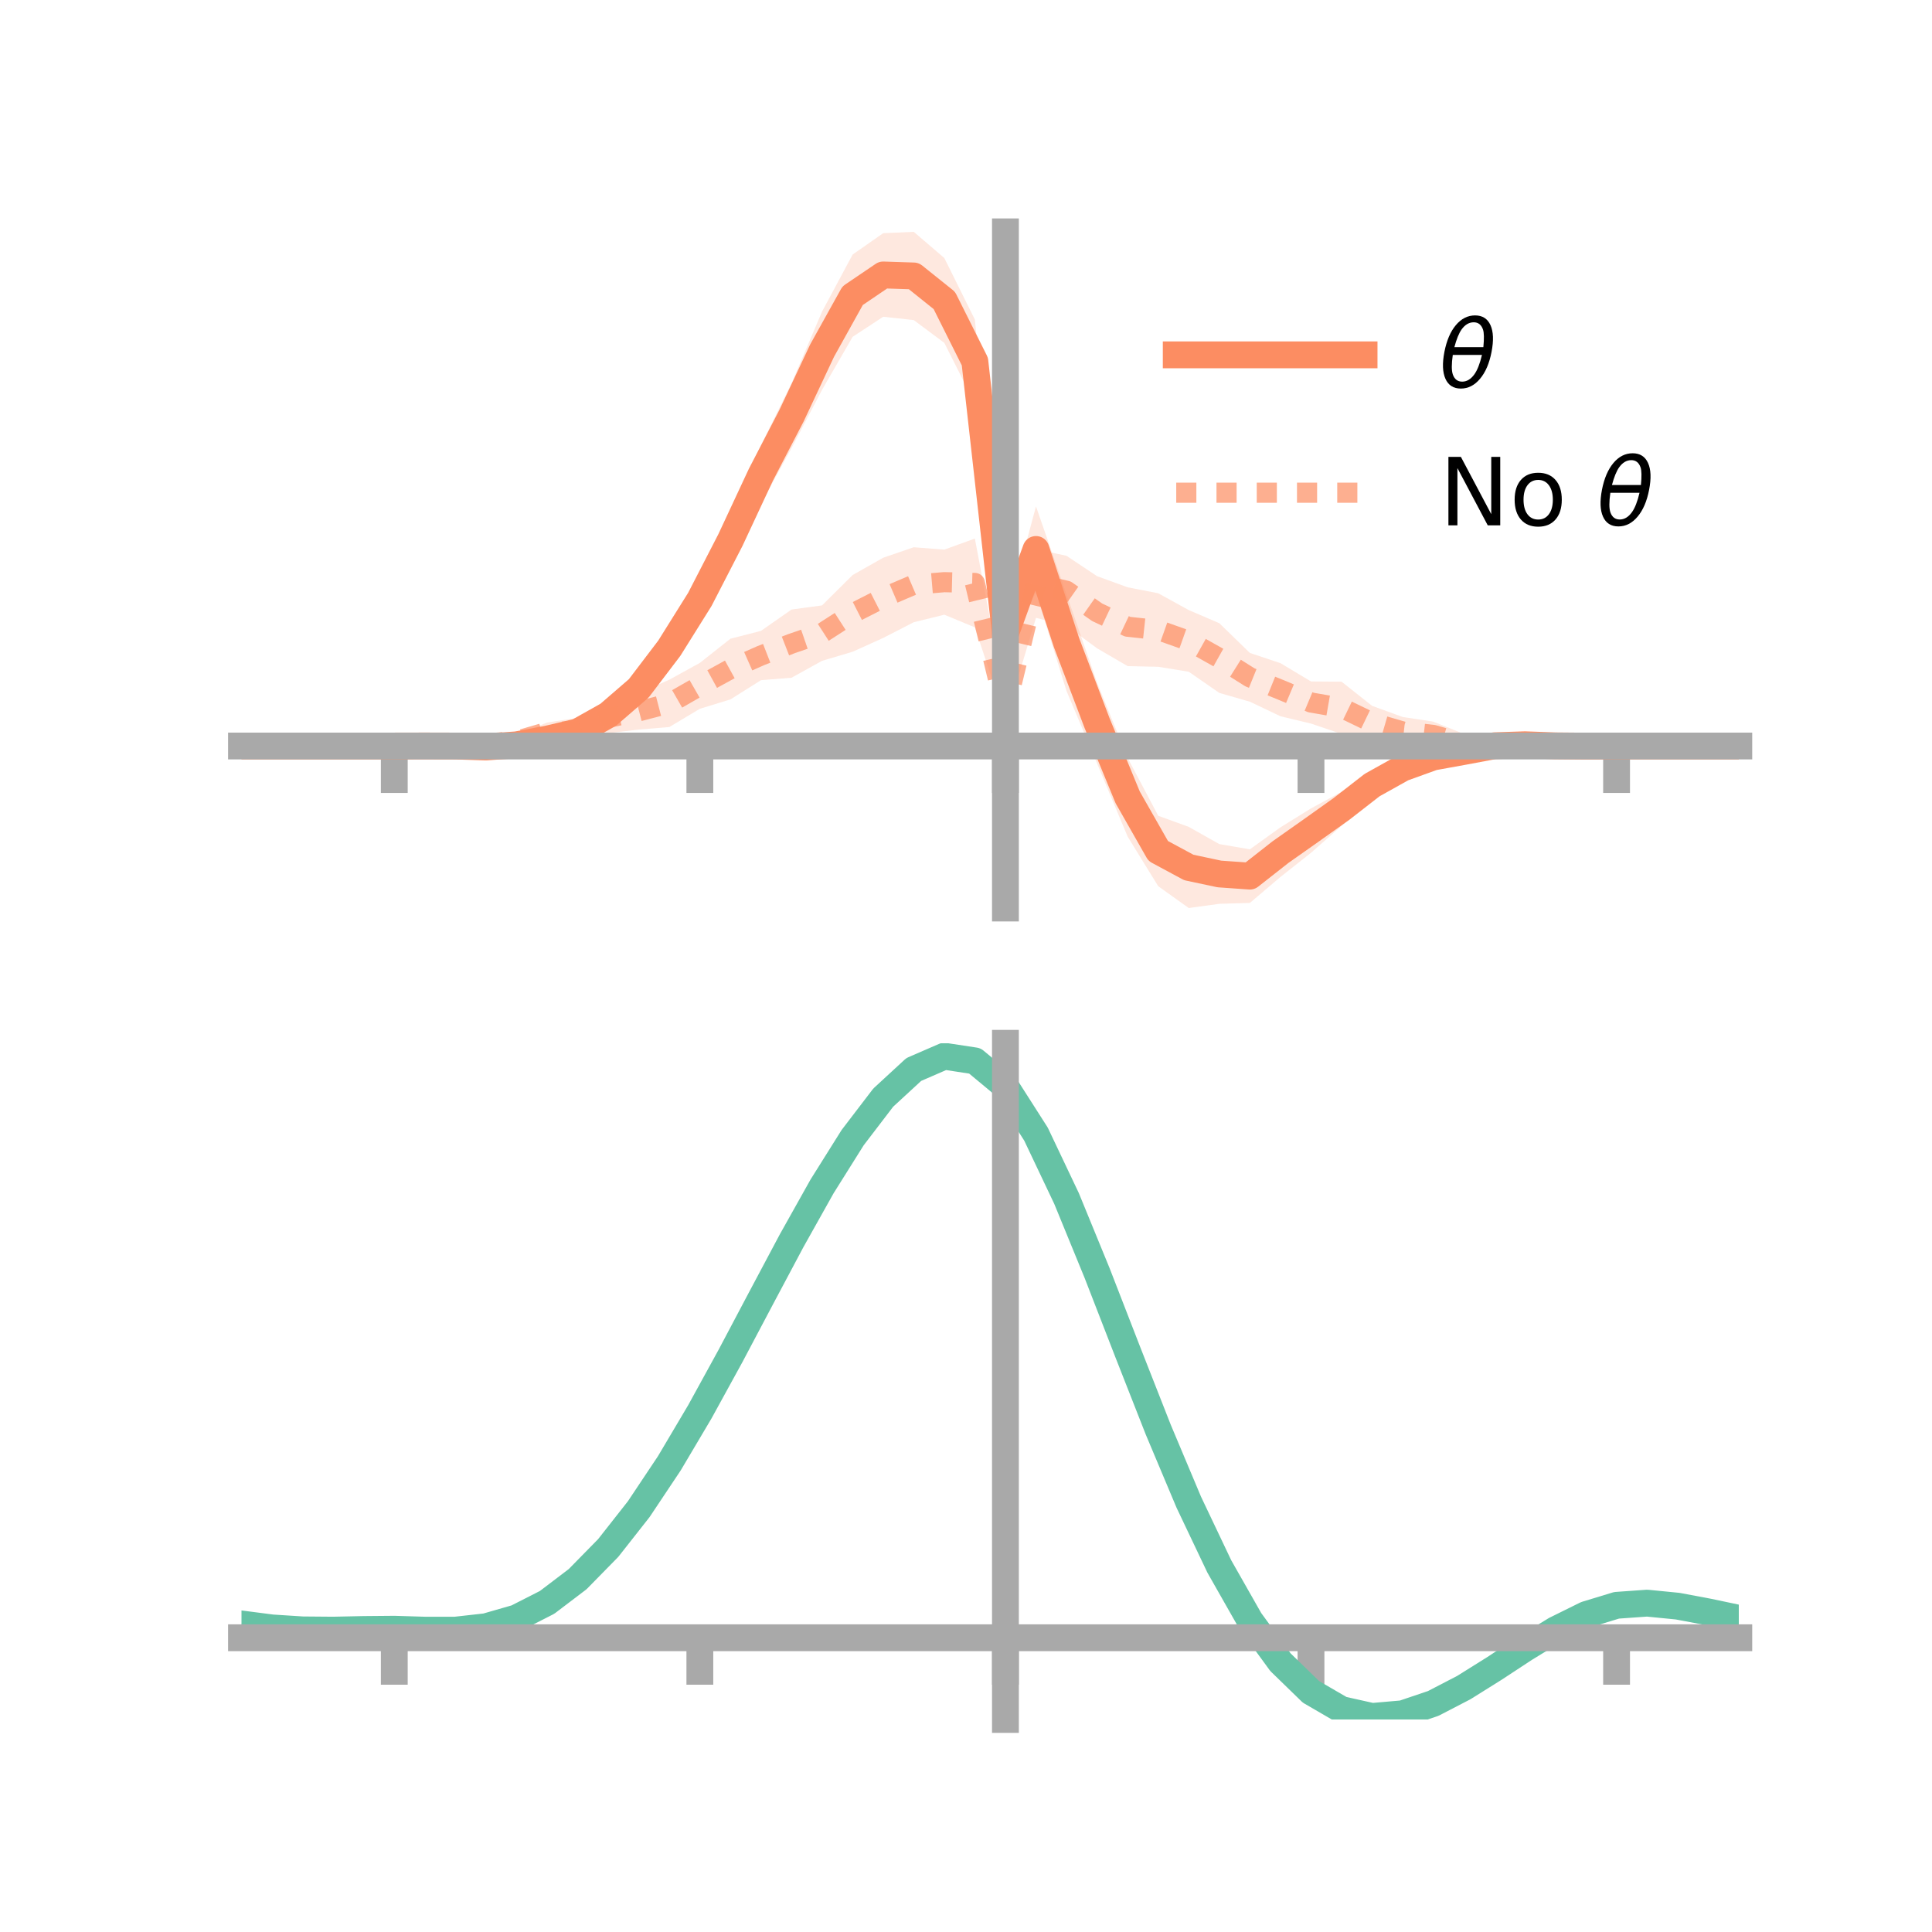 <?xml version="1.0" encoding="utf-8" standalone="no"?>
<!DOCTYPE svg PUBLIC "-//W3C//DTD SVG 1.1//EN"
  "http://www.w3.org/Graphics/SVG/1.1/DTD/svg11.dtd">
<!-- Created with matplotlib (https://matplotlib.org/) -->
<svg height="144pt" version="1.1" viewBox="0 0 144 144" width="144pt" xmlns="http://www.w3.org/2000/svg" xmlns:xlink="http://www.w3.org/1999/xlink">
 <defs>
  <style type="text/css">*{stroke-linecap:butt;stroke-linejoin:round;}</style>
 </defs>
 <g id="figure_1">
  <g id="patch_1">
   <path d="M 0 144 
L 144 144 
L 144 0 
L 0 0 
z
" style="fill:none;"/>
  </g>
  <g id="axes_1">
   <g id="patch_2">
    <path d="M 18 67.68 
L 129.6 67.68 
L 129.6 17.28 
L 18 17.28 
z
" style="fill:none;"/>
   </g>
   <g id="PolyCollection_1">
    <path clip-path="url(#pe561277439)" d="M 18 55.603 
L 18 55.603 
L 20.278 55.603 
L 22.555 55.603 
L 24.833 55.603 
L 27.11 55.603 
L 29.388 55.603 
L 31.665 55.547 
L 33.943 55.447 
L 36.22 55.356 
L 38.498 55.032 
L 40.776 54.544 
L 43.053 53.814 
L 45.331 52.279 
L 47.608 50.223 
L 49.886 46.679 
L 52.163 42.859 
L 54.441 38.44 
L 56.718 33.194 
L 58.996 28.567 
L 61.273 23.222 
L 63.551 18.972 
L 65.829 17.38 
L 68.106 17.28 
L 70.384 19.231 
L 72.661 23.82 
L 74.939 46.219 
L 77.216 37.744 
L 79.494 44.296 
L 81.771 50.889 
L 84.049 56.493 
L 86.327 60.803 
L 88.604 61.631 
L 90.882 62.915 
L 93.159 63.304 
L 95.437 61.666 
L 97.714 60.254 
L 99.992 59.019 
L 102.269 57.483 
L 104.547 56.3 
L 106.824 55.722 
L 109.102 55.481 
L 111.38 55.177 
L 113.657 55.19 
L 115.935 55.426 
L 118.212 55.562 
L 120.49 55.602 
L 122.767 55.603 
L 125.045 55.603 
L 127.322 55.603 
L 129.6 55.603 
L 129.6 55.603 
L 129.6 55.603 
L 127.322 55.603 
L 125.045 55.603 
L 122.767 55.603 
L 120.49 55.603 
L 118.212 55.66 
L 115.935 55.753 
L 113.657 55.829 
L 111.38 55.989 
L 109.102 56.539 
L 106.824 57.123 
L 104.547 58.188 
L 102.269 59.547 
L 99.992 61.555 
L 97.714 63.564 
L 95.437 65.362 
L 93.159 67.299 
L 90.882 67.365 
L 88.604 67.68 
L 86.327 66.053 
L 84.049 62.358 
L 81.771 56.908 
L 79.494 51.508 
L 77.216 44.165 
L 74.939 48.249 
L 72.661 30.073 
L 70.384 25.556 
L 68.106 23.857 
L 65.829 23.609 
L 63.551 25.104 
L 61.273 29.052 
L 58.996 33.398 
L 56.718 37.552 
L 54.441 42.064 
L 52.163 46.489 
L 49.886 49.95 
L 47.608 52.393 
L 45.331 54.276 
L 43.053 55.295 
L 40.776 55.637 
L 38.498 55.998 
L 36.22 55.999 
L 33.943 55.761 
L 31.665 55.65 
L 29.388 55.603 
L 27.11 55.603 
L 24.833 55.603 
L 22.555 55.603 
L 20.278 55.603 
L 18 55.603 
z
" style="fill:#fc8d62;fill-opacity:0.2;"/>
   </g>
   <g id="PolyCollection_2">
    <path clip-path="url(#pe561277439)" d="M 18 55.603 
L 18 55.603 
L 20.278 55.603 
L 22.555 55.603 
L 24.833 55.603 
L 27.11 55.603 
L 29.388 55.603 
L 31.665 55.516 
L 33.943 55.253 
L 36.22 55.13 
L 38.498 54.773 
L 40.776 53.853 
L 43.053 53.507 
L 45.331 52.361 
L 47.608 51.662 
L 49.886 50.662 
L 52.163 49.408 
L 54.441 47.606 
L 56.718 47.023 
L 58.996 45.431 
L 61.273 45.121 
L 63.551 42.858 
L 65.829 41.57 
L 68.106 40.788 
L 70.384 40.966 
L 72.661 40.14 
L 74.939 52.19 
L 77.216 40.937 
L 79.494 41.426 
L 81.771 42.945 
L 84.049 43.775 
L 86.327 44.219 
L 88.604 45.472 
L 90.882 46.451 
L 93.159 48.666 
L 95.437 49.427 
L 97.714 50.791 
L 99.992 50.809 
L 102.269 52.61 
L 104.547 53.44 
L 106.824 53.784 
L 109.102 54.702 
L 111.38 54.918 
L 113.657 55.176 
L 115.935 55.467 
L 118.212 55.526 
L 120.49 55.603 
L 122.767 55.603 
L 125.045 55.603 
L 127.322 55.603 
L 129.6 55.603 
L 129.6 55.603 
L 129.6 55.603 
L 127.322 55.603 
L 125.045 55.603 
L 122.767 55.603 
L 120.49 55.603 
L 118.212 55.677 
L 115.935 55.826 
L 113.657 55.815 
L 111.38 55.815 
L 109.102 56.154 
L 106.824 55.767 
L 104.547 55.598 
L 102.269 55.102 
L 99.992 54.703 
L 97.714 53.932 
L 95.437 53.385 
L 93.159 52.301 
L 90.882 51.646 
L 88.604 50.068 
L 86.327 49.699 
L 84.049 49.649 
L 81.771 48.322 
L 79.494 46.642 
L 77.216 46.05 
L 74.939 53.624 
L 72.661 46.76 
L 70.384 45.816 
L 68.106 46.378 
L 65.829 47.547 
L 63.551 48.577 
L 61.273 49.254 
L 58.996 50.514 
L 56.718 50.698 
L 54.441 52.13 
L 52.163 52.829 
L 49.886 54.19 
L 47.608 54.377 
L 45.331 54.643 
L 43.053 55.482 
L 40.776 55.267 
L 38.498 55.67 
L 36.22 55.719 
L 33.943 55.686 
L 31.665 55.659 
L 29.388 55.603 
L 27.11 55.603 
L 24.833 55.603 
L 22.555 55.603 
L 20.278 55.603 
L 18 55.603 
z
" style="fill:#fc8d62;fill-opacity:0.2;"/>
   </g>
   <g id="matplotlib.axis_1">
    <g id="xtick_1">
     <g id="line2d_1">
      <defs>
       <path d="M 0 0 
L 0 3.5 
" id="m74bcf07a82" style="stroke:#a9a9a9;stroke-width:2;"/>
      </defs>
      <g>
       <use style="fill:#a9a9a9;stroke:#a9a9a9;stroke-width:2;" x="29.388" xlink:href="#m74bcf07a82" y="55.603"/>
      </g>
     </g>
    </g>
    <g id="xtick_2">
     <g id="line2d_2">
      <g>
       <use style="fill:#a9a9a9;stroke:#a9a9a9;stroke-width:2;" x="52.163" xlink:href="#m74bcf07a82" y="55.603"/>
      </g>
     </g>
    </g>
    <g id="xtick_3">
     <g id="line2d_3">
      <g>
       <use style="fill:#a9a9a9;stroke:#a9a9a9;stroke-width:2;" x="74.939" xlink:href="#m74bcf07a82" y="55.603"/>
      </g>
     </g>
    </g>
    <g id="xtick_4">
     <g id="line2d_4">
      <g>
       <use style="fill:#a9a9a9;stroke:#a9a9a9;stroke-width:2;" x="97.714" xlink:href="#m74bcf07a82" y="55.603"/>
      </g>
     </g>
    </g>
    <g id="xtick_5">
     <g id="line2d_5">
      <g>
       <use style="fill:#a9a9a9;stroke:#a9a9a9;stroke-width:2;" x="120.49" xlink:href="#m74bcf07a82" y="55.603"/>
      </g>
     </g>
    </g>
   </g>
   <g id="matplotlib.axis_2"/>
   <g id="line2d_6">
    <path clip-path="url(#pe561277439)" d="M 18 55.603 
L 20.278 55.603 
L 22.555 55.603 
L 24.833 55.603 
L 27.11 55.603 
L 29.388 55.603 
L 31.665 55.598 
L 33.943 55.604 
L 36.22 55.677 
L 38.498 55.515 
L 40.776 55.091 
L 43.053 54.555 
L 45.331 53.277 
L 47.608 51.308 
L 49.886 48.314 
L 52.163 44.674 
L 54.441 40.252 
L 56.718 35.373 
L 58.996 30.983 
L 61.273 26.137 
L 63.551 22.038 
L 65.829 20.494 
L 68.106 20.568 
L 70.384 22.393 
L 72.661 26.946 
L 74.939 47.234 
L 77.216 40.954 
L 79.494 47.902 
L 81.771 53.899 
L 84.049 59.426 
L 86.327 63.428 
L 88.604 64.655 
L 90.882 65.14 
L 93.159 65.301 
L 95.437 63.514 
L 97.714 61.909 
L 99.992 60.287 
L 102.269 58.515 
L 104.547 57.244 
L 106.824 56.422 
L 109.102 56.01 
L 111.38 55.583 
L 113.657 55.509 
L 115.935 55.59 
L 118.212 55.611 
L 120.49 55.603 
L 122.767 55.603 
L 125.045 55.603 
L 127.322 55.603 
L 129.6 55.603 
" style="fill:none;stroke:#fc8d62;stroke-linecap:square;stroke-width:2;"/>
   </g>
   <g id="line2d_7">
    <path clip-path="url(#pe561277439)" d="M 18 55.603 
L 20.278 55.603 
L 22.555 55.603 
L 24.833 55.603 
L 27.11 55.603 
L 29.388 55.603 
L 31.665 55.587 
L 33.943 55.47 
L 36.22 55.425 
L 38.498 55.222 
L 40.776 54.56 
L 43.053 54.495 
L 45.331 53.502 
L 47.608 53.019 
L 49.886 52.426 
L 52.163 51.119 
L 54.441 49.868 
L 56.718 48.861 
L 58.996 47.973 
L 61.273 47.187 
L 63.551 45.718 
L 65.829 44.558 
L 68.106 43.583 
L 70.384 43.391 
L 72.661 43.45 
L 74.939 52.907 
L 77.216 43.493 
L 79.494 44.034 
L 81.771 45.633 
L 84.049 46.712 
L 86.327 46.959 
L 88.604 47.77 
L 90.882 49.049 
L 93.159 50.483 
L 95.437 51.406 
L 97.714 52.361 
L 99.992 52.756 
L 102.269 53.856 
L 104.547 54.519 
L 106.824 54.776 
L 109.102 55.428 
L 111.38 55.366 
L 113.657 55.496 
L 115.935 55.646 
L 118.212 55.602 
L 120.49 55.603 
L 122.767 55.603 
L 125.045 55.603 
L 127.322 55.603 
L 129.6 55.603 
" style="fill:none;stroke:#fc8d62;stroke-dasharray:1.5,1.5;stroke-dashoffset:0;stroke-opacity:0.7;stroke-width:1.5;"/>
   </g>
   <g id="patch_3">
    <path d="M 74.939 67.68 
L 74.939 17.28 
" style="fill:none;stroke:#a9a9a9;stroke-linecap:square;stroke-linejoin:miter;stroke-width:2;"/>
   </g>
   <g id="patch_4">
    <path d="M 129.6 67.68 
L 129.6 17.28 
" style="fill:none;"/>
   </g>
   <g id="patch_5">
    <path d="M 18 55.603 
L 129.6 55.603 
" style="fill:none;stroke:#a9a9a9;stroke-linecap:square;stroke-linejoin:miter;stroke-width:2;"/>
   </g>
   <g id="patch_6">
    <path d="M 18 17.28 
L 129.6 17.28 
" style="fill:none;"/>
   </g>
   <g id="legend_1">
    <g id="line2d_8">
     <path d="M 87.67 26.449 
L 101.67 26.449 
" style="fill:none;stroke:#fc8d62;stroke-linecap:square;stroke-width:2;"/>
    </g>
    <g id="line2d_9"/>
    <g id="text_1">
     <!-- $\theta$ -->
     <g transform="translate(107.27 28.899)scale(0.07 -0.07)">
      <defs>
       <path d="M 45.516 34.672 
L 14.453 34.672 
Q 12.359 20.062 14.5 13.875 
Q 17.188 6.25 24.469 6.25 
Q 31.781 6.25 37.359 13.922 
Q 42.234 20.656 45.516 34.672 
z
M 47.016 42.969 
Q 48.344 56.844 46.625 61.719 
Q 43.953 69.438 36.766 69.438 
Q 29.297 69.438 23.828 61.812 
Q 19.531 55.672 16.156 42.969 
z
M 38.188 76.766 
Q 49.906 76.766 54.594 66.406 
Q 59.281 56.109 55.719 37.844 
Q 52.203 19.625 43.453 9.281 
Q 34.766 -1.125 23.047 -1.125 
Q 11.281 -1.125 6.641 9.281 
Q 2 19.625 5.516 37.844 
Q 9.078 56.109 17.719 66.406 
Q 26.422 76.766 38.188 76.766 
z
" id="DejaVuSans-Oblique-952"/>
      </defs>
      <use transform="translate(0 0.234)" xlink:href="#DejaVuSans-Oblique-952"/>
     </g>
    </g>
    <g id="line2d_10">
     <path d="M 87.67 36.724 
L 101.67 36.724 
" style="fill:none;stroke:#fc8d62;stroke-dasharray:1.5,1.5;stroke-dashoffset:0;stroke-opacity:0.7;stroke-width:1.5;"/>
    </g>
    <g id="line2d_11"/>
    <g id="text_2">
     <!-- No $\theta$ -->
     <g transform="translate(107.27 39.174)scale(0.07 -0.07)">
      <defs>
       <path d="M 9.812 72.906 
L 23.094 72.906 
L 55.422 11.922 
L 55.422 72.906 
L 64.984 72.906 
L 64.984 0 
L 51.703 0 
L 19.391 60.984 
L 19.391 0 
L 9.812 0 
z
" id="DejaVuSans-78"/>
       <path d="M 30.609 48.391 
Q 23.391 48.391 19.188 42.75 
Q 14.984 37.109 14.984 27.297 
Q 14.984 17.484 19.156 11.844 
Q 23.344 6.203 30.609 6.203 
Q 37.797 6.203 41.984 11.859 
Q 46.188 17.531 46.188 27.297 
Q 46.188 37.016 41.984 42.703 
Q 37.797 48.391 30.609 48.391 
z
M 30.609 56 
Q 42.328 56 49.016 48.375 
Q 55.719 40.766 55.719 27.297 
Q 55.719 13.875 49.016 6.219 
Q 42.328 -1.422 30.609 -1.422 
Q 18.844 -1.422 12.172 6.219 
Q 5.516 13.875 5.516 27.297 
Q 5.516 40.766 12.172 48.375 
Q 18.844 56 30.609 56 
z
" id="DejaVuSans-111"/>
       <path id="DejaVuSans-32"/>
      </defs>
      <use transform="translate(0 0.234)" xlink:href="#DejaVuSans-78"/>
      <use transform="translate(74.805 0.234)" xlink:href="#DejaVuSans-111"/>
      <use transform="translate(135.986 0.234)" xlink:href="#DejaVuSans-32"/>
      <use transform="translate(167.773 0.234)" xlink:href="#DejaVuSans-Oblique-952"/>
     </g>
    </g>
   </g>
  </g>
  <g id="axes_2">
   <g id="patch_7">
    <path d="M 18 128.16 
L 129.6 128.16 
L 129.6 77.76 
L 18 77.76 
z
" style="fill:none;"/>
   </g>
   <g id="PolyCollection_3">
    <path clip-path="url(#p7eee12a263)" d="M 18 121.081 
L 18 121.002 
L 20.278 121.305 
L 22.555 121.453 
L 24.833 121.468 
L 27.11 121.416 
L 29.388 121.395 
L 31.665 121.464 
L 33.943 121.463 
L 36.22 121.207 
L 38.498 120.549 
L 40.776 119.374 
L 43.053 117.609 
L 45.331 115.232 
L 47.608 112.263 
L 49.886 108.761 
L 52.163 104.822 
L 54.441 100.571 
L 56.718 96.166 
L 58.996 91.788 
L 61.273 87.638 
L 63.551 83.932 
L 65.829 80.897 
L 68.106 78.763 
L 70.384 77.76 
L 72.661 78.116 
L 74.939 80.041 
L 77.216 83.659 
L 79.494 88.531 
L 81.771 94.171 
L 84.049 100.129 
L 86.327 106.018 
L 88.604 111.519 
L 90.882 116.389 
L 93.159 120.457 
L 95.437 123.624 
L 97.714 125.86 
L 99.992 127.195 
L 102.269 127.709 
L 104.547 127.518 
L 106.824 126.763 
L 109.102 125.604 
L 111.38 124.206 
L 113.657 122.739 
L 115.935 121.367 
L 118.212 120.254 
L 120.49 119.564 
L 122.767 119.405 
L 125.045 119.636 
L 127.322 120.075 
L 129.6 120.569 
L 129.6 120.674 
L 129.6 120.674 
L 127.322 120.208 
L 125.045 119.791 
L 122.767 119.573 
L 120.49 119.738 
L 118.212 120.434 
L 115.935 121.572 
L 113.657 122.989 
L 111.38 124.512 
L 109.102 125.964 
L 106.824 127.166 
L 104.547 127.951 
L 102.269 128.16 
L 99.992 127.659 
L 97.714 126.346 
L 95.437 124.156 
L 93.159 121.072 
L 90.882 117.126 
L 88.604 112.41 
L 86.327 107.083 
L 84.049 101.377 
L 81.771 95.6 
L 79.494 90.127 
L 77.216 85.397 
L 74.939 81.887 
L 72.661 80.027 
L 70.384 79.69 
L 68.106 80.666 
L 65.829 82.729 
L 63.551 85.653 
L 61.273 89.213 
L 58.996 93.19 
L 56.718 97.376 
L 54.441 101.579 
L 52.163 105.628 
L 49.886 109.376 
L 47.608 112.705 
L 45.331 115.528 
L 43.053 117.794 
L 40.776 119.489 
L 38.498 120.636 
L 36.22 121.287 
L 33.943 121.54 
L 31.665 121.539 
L 29.388 121.471 
L 27.11 121.49 
L 24.833 121.534 
L 22.555 121.511 
L 20.278 121.367 
L 18 121.081 
z
" style="fill:#66c2a5;fill-opacity:0.2;"/>
   </g>
   <g id="matplotlib.axis_3">
    <g id="xtick_6">
     <g id="line2d_12">
      <g>
       <use style="fill:#a9a9a9;stroke:#a9a9a9;stroke-width:2;" x="29.388" xlink:href="#m74bcf07a82" y="122.069"/>
      </g>
     </g>
    </g>
    <g id="xtick_7">
     <g id="line2d_13">
      <g>
       <use style="fill:#a9a9a9;stroke:#a9a9a9;stroke-width:2;" x="52.163" xlink:href="#m74bcf07a82" y="122.069"/>
      </g>
     </g>
    </g>
    <g id="xtick_8">
     <g id="line2d_14">
      <g>
       <use style="fill:#a9a9a9;stroke:#a9a9a9;stroke-width:2;" x="74.939" xlink:href="#m74bcf07a82" y="122.069"/>
      </g>
     </g>
    </g>
    <g id="xtick_9">
     <g id="line2d_15">
      <g>
       <use style="fill:#a9a9a9;stroke:#a9a9a9;stroke-width:2;" x="97.714" xlink:href="#m74bcf07a82" y="122.069"/>
      </g>
     </g>
    </g>
    <g id="xtick_10">
     <g id="line2d_16">
      <g>
       <use style="fill:#a9a9a9;stroke:#a9a9a9;stroke-width:2;" x="120.49" xlink:href="#m74bcf07a82" y="122.069"/>
      </g>
     </g>
    </g>
   </g>
   <g id="matplotlib.axis_4"/>
   <g id="line2d_17">
    <path clip-path="url(#p7eee12a263)" d="M 18 121.042 
L 20.278 121.336 
L 22.555 121.482 
L 24.833 121.501 
L 27.11 121.453 
L 29.388 121.433 
L 31.665 121.502 
L 33.943 121.502 
L 36.22 121.247 
L 38.498 120.592 
L 40.776 119.432 
L 43.053 117.702 
L 45.331 115.38 
L 47.608 112.484 
L 49.886 109.069 
L 52.163 105.225 
L 54.441 101.075 
L 56.718 96.771 
L 58.996 92.489 
L 61.273 88.425 
L 63.551 84.793 
L 65.829 81.813 
L 68.106 79.714 
L 70.384 78.725 
L 72.661 79.072 
L 74.939 80.964 
L 77.216 84.528 
L 79.494 89.329 
L 81.771 94.885 
L 84.049 100.753 
L 86.327 106.55 
L 88.604 111.964 
L 90.882 116.757 
L 93.159 120.764 
L 95.437 123.89 
L 97.714 126.103 
L 99.992 127.427 
L 102.269 127.934 
L 104.547 127.734 
L 106.824 126.965 
L 109.102 125.784 
L 111.38 124.359 
L 113.657 122.864 
L 115.935 121.47 
L 118.212 120.344 
L 120.49 119.651 
L 122.767 119.489 
L 125.045 119.714 
L 127.322 120.142 
L 129.6 120.621 
" style="fill:none;stroke:#66c2a5;stroke-linecap:square;stroke-width:2;"/>
   </g>
   <g id="patch_8">
    <path d="M 74.939 128.16 
L 74.939 77.76 
" style="fill:none;stroke:#a9a9a9;stroke-linecap:square;stroke-linejoin:miter;stroke-width:2;"/>
   </g>
   <g id="patch_9">
    <path d="M 129.6 128.16 
L 129.6 77.76 
" style="fill:none;"/>
   </g>
   <g id="patch_10">
    <path d="M 18 122.069 
L 129.6 122.069 
" style="fill:none;stroke:#a9a9a9;stroke-linecap:square;stroke-linejoin:miter;stroke-width:2;"/>
   </g>
   <g id="patch_11">
    <path d="M 18 77.76 
L 129.6 77.76 
" style="fill:none;"/>
   </g>
  </g>
 </g>
 <defs>
  <clipPath id="pe561277439">
   <rect height="50.4" width="111.6" x="18" y="17.28"/>
  </clipPath>
  <clipPath id="p7eee12a263">
   <rect height="50.4" width="111.6" x="18" y="77.76"/>
  </clipPath>
 </defs>
</svg>
